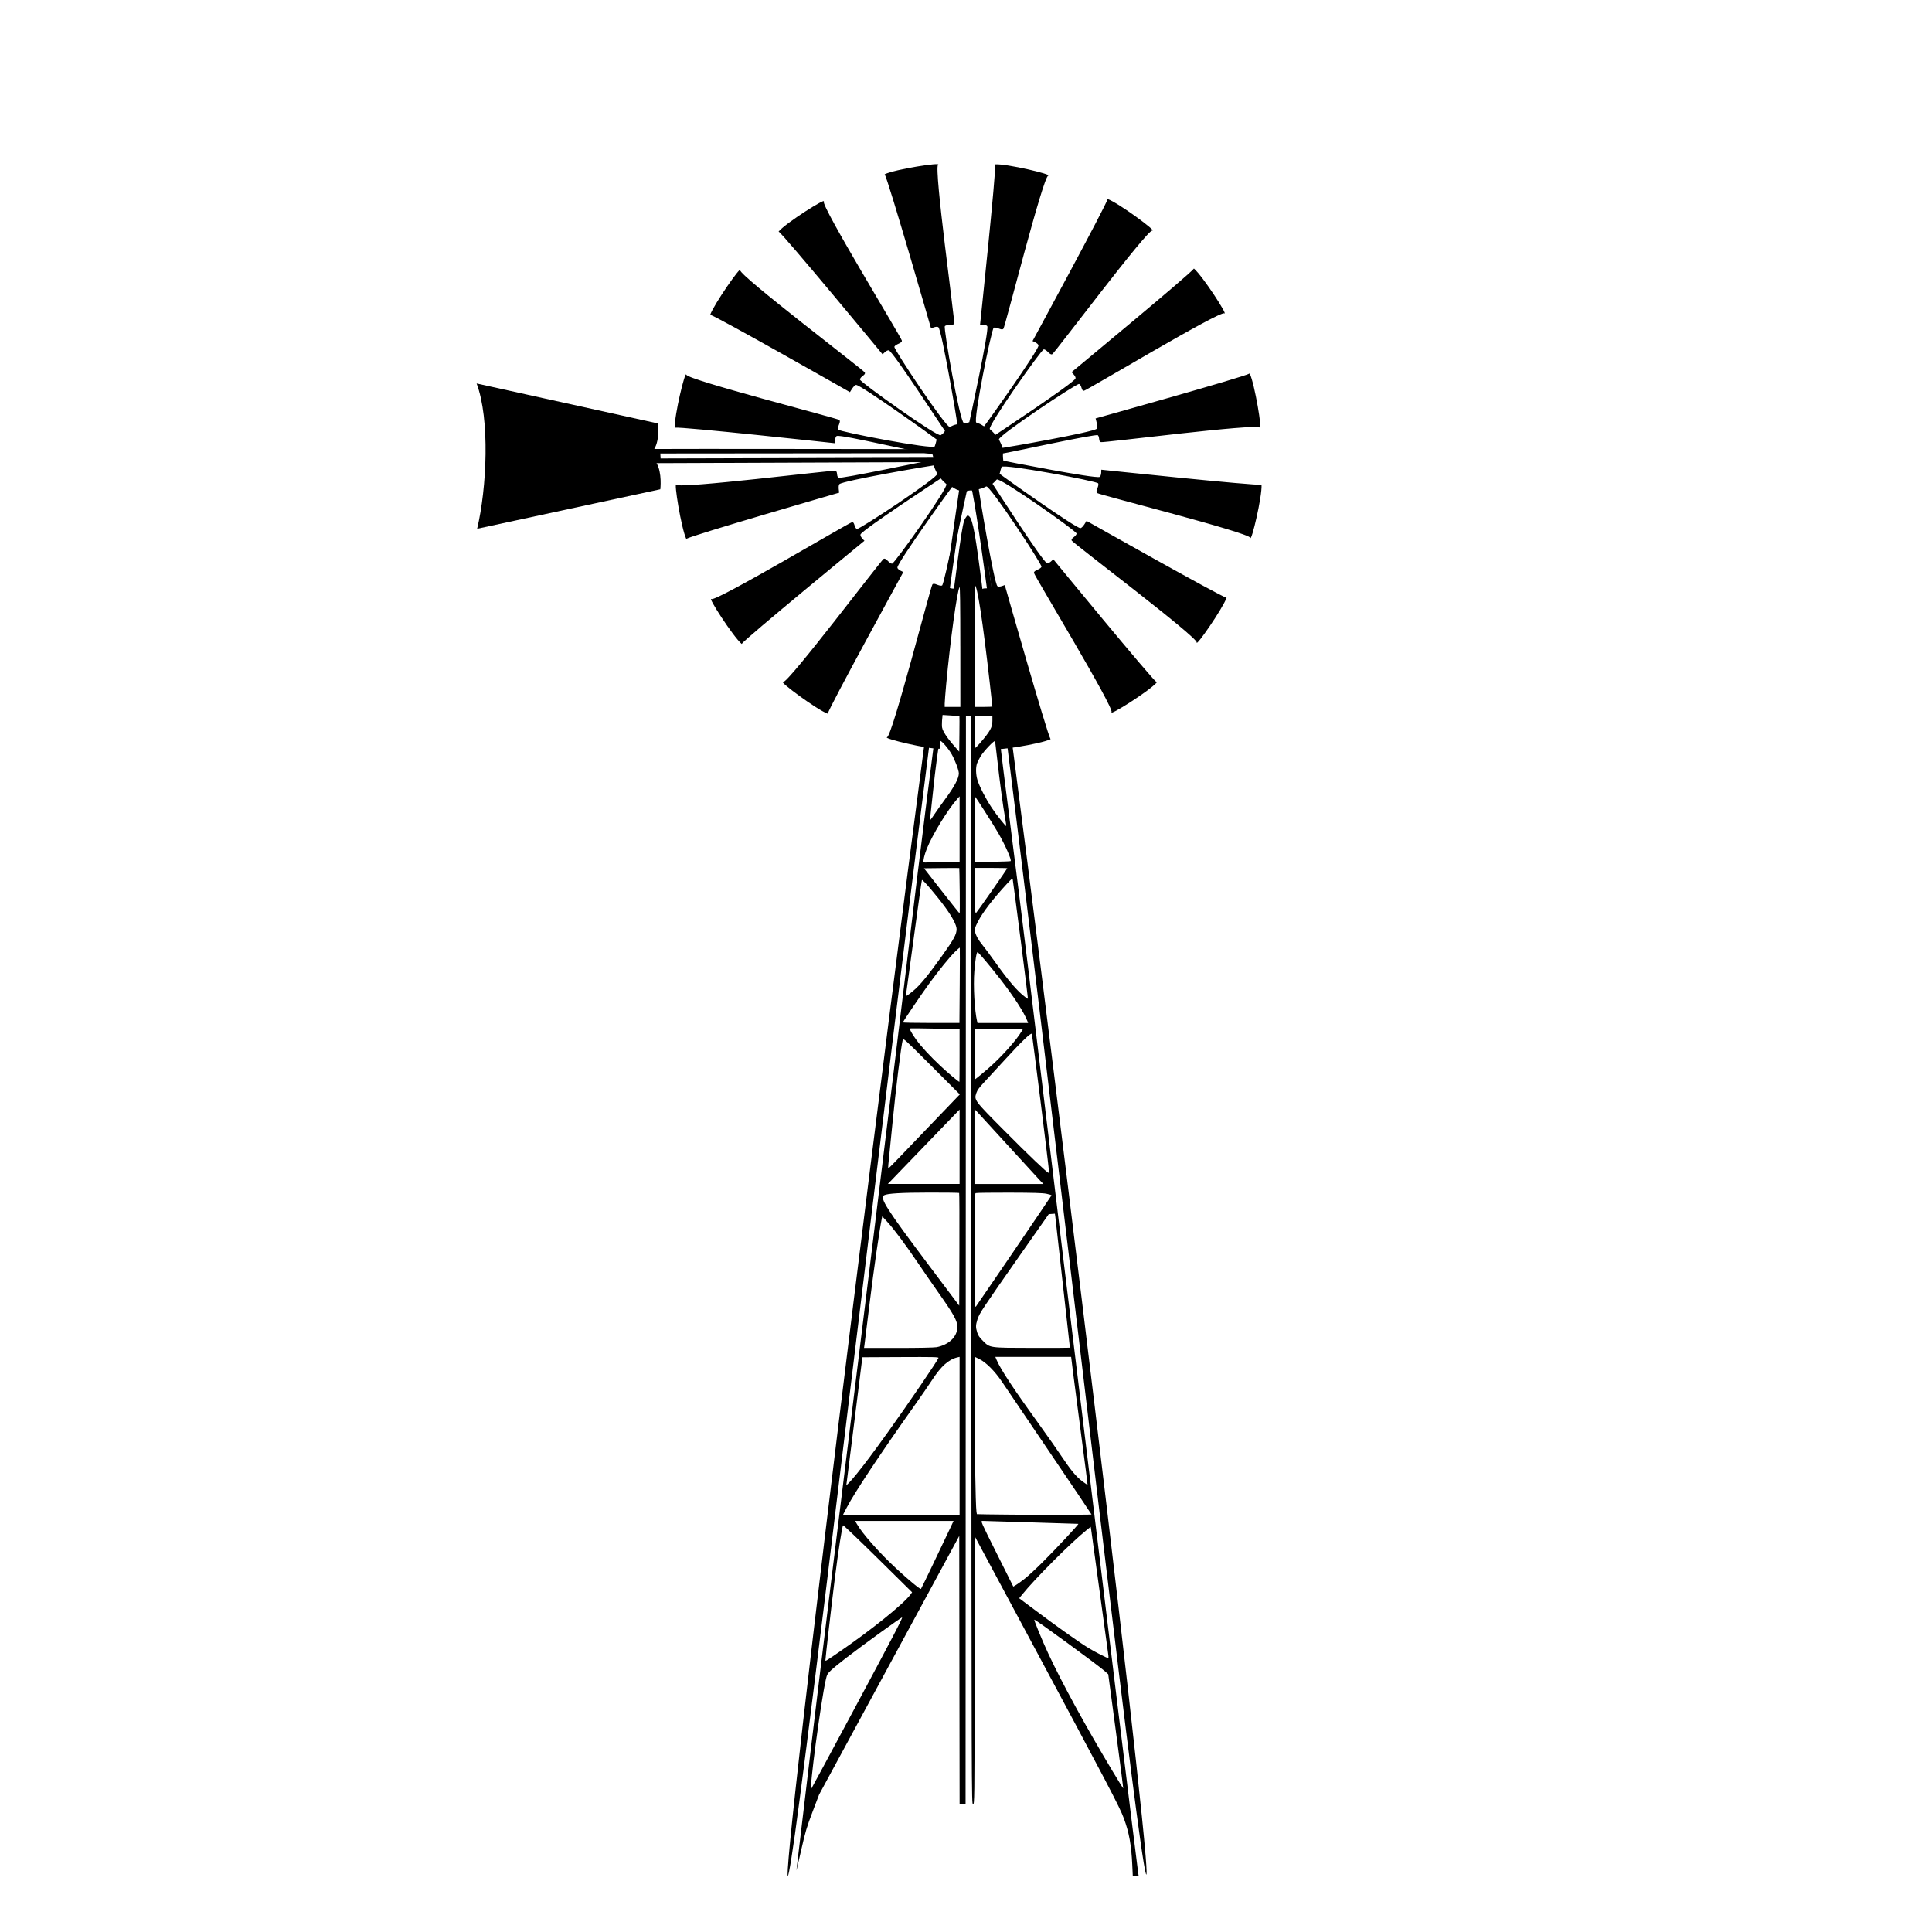<?xml version="1.0" encoding="UTF-8" standalone="no"?>
<!-- Created with Inkscape (http://www.inkscape.org/) -->

<svg
   xmlns:dc="http://purl.org/dc/elements/1.1/"
   xmlns:cc="http://creativecommons.org/ns#"
   xmlns:rdf="http://www.w3.org/1999/02/22-rdf-syntax-ns#"
   xmlns:svg="http://www.w3.org/2000/svg"
   xmlns="http://www.w3.org/2000/svg"
   xmlns:sodipodi="http://sodipodi.sourceforge.net/DTD/sodipodi-0.dtd"
   xmlns:inkscape="http://www.inkscape.org/namespaces/inkscape"
   width="512"
   height="512"
   viewBox="0 0 135.467 135.467"
   version="1.1"
   id="svg8"
   inkscape:version="0.92.4 (5da689c313, 2019-01-14)"
   sodipodi:docname="Mill.svg"
   inkscape:export-filename="C:\Users\pr0gr4mm3r\source\repos\RangersAppTest\dist\images\icon-512.png"
   inkscape:export-xdpi="96.000008"
   inkscape:export-ydpi="96.000008">
  <defs
     id="defs2" />
  <sodipodi:namedview
     id="base"
     pagecolor="#ffffff"
     bordercolor="#666666"
     borderopacity="1.0"
     inkscape:pageopacity="0.0"
     inkscape:pageshadow="2"
     inkscape:zoom="2.2422521"
     inkscape:cx="267.45155"
     inkscape:cy="413.7517"
     inkscape:document-units="mm"
     inkscape:current-layer="layer1"
     showgrid="false"
     showguides="false"
     inkscape:window-width="1920"
     inkscape:window-height="1058"
     inkscape:window-x="-8"
     inkscape:window-y="-8"
     inkscape:window-maximized="1"
     units="px" />
  <g
     inkscape:groupmode="layer"
     id="layer3"
     inkscape:label="Tail"
     transform="translate(0,-161.533)">
    <path
       style="fill:#000000;fill-opacity:1;stroke:none;stroke-width:0.117px;stroke-linecap:butt;stroke-linejoin:miter;stroke-opacity:1"
       d="m 33.418,188.421 c 0.941,2.473 0.72,7.345 0.037,10.187 l 12.845,-2.768 c 0,0 0.139,-1.167 -0.267,-1.832 l 20.711,-0.079 0.004,-0.306 -20.43,0.057 -0.018,-0.351 20.337,-0.018 0.012,-0.284 c 0,0 -20.091,-0.03 -20.774,-0.011 0.406,-0.664 0.258,-1.79 0.258,-1.79 z"
       id="path6762"
       inkscape:connector-curvature="0"
       sodipodi:nodetypes="ccccccccccccc"
       inkscape:export-filename="C:\Users\pr0gr4mm3r\source\repos\RangersAppTest\dist\images\icon-512.png"
       inkscape:export-xdpi="96"
       inkscape:export-ydpi="96" />
  </g>
  <g
     inkscape:label="Tower"
     inkscape:groupmode="layer"
     id="layer1"
     style="display:inline"
     transform="translate(0,-161.533)">
    <path
       style="fill:#000000;stroke-width:0.052"
       d="m 55.236,292.61 c 0.205,-3.451 2.509,-23.043 5.804,-49.367 3.773,-30.14 6.589,-51.065 6.872,-51.065 0.055,0 0.272,1.163 0.521,2.796 2.276,14.946 10.987,85.743 11.892,96.659 0.18,2.173 0.011,1.65 -0.387,-1.192 -0.676,-4.831 -1.648,-12.785 -4.787,-39.174 -3.445,-28.955 -4.971,-41.36 -6.092,-49.523 -0.583,-4.241 -1.002,-6.69 -1.145,-6.69 -0.402,0 -2.239,13.925 -6.717,50.908 -2.423,20.009 -2.83,23.363 -3.349,27.597 -1.017,8.289 -1.745,14.013 -2.113,16.621 -0.364,2.576 -0.564,3.554 -0.497,2.43 z m 24.155,-0.327 c -0.064,-1.388 -0.221,-2.254 -0.591,-3.254 -0.301,-0.813 -1.039,-2.22 -6.891,-13.132 l -3.553,-6.625 -0.013,9.382 c -0.013,9.337 -0.014,9.382 -0.118,9.382 -0.104,0 -0.104,-0.061 -0.117,-38.142 l -0.013,-38.142 h -0.183 -0.183 l -0.013,38.142 -0.013,38.142 h -0.209 -0.209 l -0.013,-9.403 -0.013,-9.403 -4.913,9.068 -4.913,9.068 -0.461,1.211 c -0.41,1.078 -0.497,1.372 -0.793,2.674 -0.183,0.805 -0.334,1.447 -0.336,1.427 -0.003,-0.02 0.442,-3.76 0.987,-8.311 0.967,-8.064 1.437,-11.908 4.414,-36.107 0.791,-6.425 1.838,-15.022 2.328,-19.104 1.088,-9.068 1.381,-11.395 3.035,-24.174 0.875,-6.757 0.894,-6.878 1.147,-7.213 0.095,-0.126 0.098,-0.126 0.205,-0.029 0.254,0.23 0.452,1.328 0.942,5.23 0.372,2.963 0.947,7.971 1.23,10.715 0.044,0.431 0.363,2.983 0.708,5.671 0.345,2.688 0.922,7.321 1.282,10.297 0.36,2.975 1.772,14.641 3.137,25.925 2.236,18.481 4.467,36.765 4.548,37.28 l 0.031,0.196 H 79.632 79.427 Z M 59.657,281.817 c 2.902,-5.416 3.64,-6.827 3.595,-6.872 -0.032,-0.032 -2.798,1.969 -3.948,2.856 -0.42,0.324 -0.887,0.708 -1.038,0.852 -0.25,0.24 -0.282,0.297 -0.361,0.649 -0.367,1.647 -1.187,7.831 -1.014,7.647 0.019,-0.02 1.264,-2.33 2.766,-5.133 z m 18.584,1.102 -0.534,-3.993 -0.233,-0.208 c -0.487,-0.434 -4.907,-3.665 -4.952,-3.62 -0.034,0.034 0.572,1.504 0.987,2.393 0.968,2.074 2.61,5.078 4.503,8.236 0.402,0.67 0.738,1.211 0.747,1.202 0.009,-0.009 -0.224,-1.813 -0.518,-4.009 z m -19.503,-5.482 c 2.296,-1.566 4.634,-3.446 5.109,-4.107 l 0.108,-0.15 -2.399,-2.367 c -1.32,-1.302 -2.417,-2.35 -2.439,-2.33 -0.068,0.064 -0.337,1.789 -0.582,3.742 -0.214,1.704 -0.659,5.571 -0.659,5.725 0,0.072 0.035,0.051 0.862,-0.514 z m 18.977,0.159 c -0.017,-0.108 -0.29,-2.101 -0.605,-4.43 -0.315,-2.329 -0.587,-4.311 -0.603,-4.406 l -0.029,-0.172 -0.272,0.216 c -1.072,0.852 -3.651,3.432 -4.549,4.552 l -0.194,0.243 1.218,0.911 c 1.558,1.165 3.015,2.197 3.64,2.576 0.484,0.294 1.289,0.705 1.38,0.705 0.026,0 0.032,-0.088 0.015,-0.196 z m -12.205,-6.573 c 0.495,-1.035 1.001,-2.099 1.126,-2.365 l 0.227,-0.483 h -3.451 -3.451 l 0.117,0.208 c 0.377,0.67 1.586,2.038 2.778,3.142 0.877,0.812 1.671,1.466 1.721,1.415 0.019,-0.02 0.44,-0.882 0.935,-1.917 z m 6.357,1.192 c 0.224,-0.178 0.773,-0.685 1.218,-1.127 0.912,-0.904 2.592,-2.704 2.526,-2.706 -0.024,-4.4e-4 -1.513,-0.047 -3.31,-0.104 -1.797,-0.057 -3.331,-0.103 -3.411,-0.104 -0.142,-4.4e-4 -0.126,0.035 1.008,2.303 l 1.152,2.304 0.204,-0.122 c 0.112,-0.067 0.388,-0.267 0.612,-0.445 z m -6.378,-4.459 h 1.795 v -5.541 -5.541 l -0.144,0.033 c -0.615,0.141 -1.148,0.613 -1.769,1.567 -0.223,0.343 -0.797,1.176 -1.276,1.851 -2.372,3.345 -4.17,6.053 -4.72,7.108 l -0.259,0.497 0.177,0.036 c 0.097,0.02 1.127,0.026 2.289,0.013 1.162,-0.013 2.92,-0.024 3.907,-0.024 z m 11.046,-0.032 c 0,-0.018 -1.333,-1.999 -2.962,-4.404 -1.629,-2.404 -3.128,-4.618 -3.331,-4.92 -0.48,-0.713 -1.098,-1.336 -1.547,-1.56 l -0.34,-0.169 -0.016,2.969 c -0.014,2.754 0.063,7.505 0.129,7.893 l 0.029,0.168 0.713,0.016 c 1.436,0.033 7.325,0.038 7.325,0.007 z m -16.468,-2.843 c 0.562,-0.694 1.207,-1.557 2.209,-2.955 1.46,-2.038 3.436,-4.939 3.528,-5.179 0.024,-0.063 -0.367,-0.071 -2.654,-0.06 l -2.682,0.013 -0.534,4.286 c -0.294,2.357 -0.549,4.38 -0.566,4.494 l -0.033,0.208 0.165,-0.156 c 0.091,-0.086 0.346,-0.379 0.568,-0.653 z m 15.741,-2.748 c -0.256,-1.924 -0.518,-3.939 -0.583,-4.478 l -0.119,-0.98 h -2.658 -2.658 l 0.081,0.195 c 0.286,0.684 1.21,2.08 3.165,4.783 0.452,0.625 1.07,1.507 1.373,1.96 0.691,1.033 1.061,1.478 1.494,1.796 0.187,0.138 0.347,0.244 0.355,0.236 0.008,-0.008 -0.195,-1.588 -0.451,-3.512 z m -10.146,-6.137 c 0.873,-0.166 1.464,-0.736 1.464,-1.411 0,-0.445 -0.223,-0.85 -1.355,-2.457 -0.395,-0.561 -1.044,-1.501 -1.443,-2.091 -0.859,-1.269 -1.661,-2.342 -2.129,-2.849 l -0.338,-0.366 -0.033,0.157 c -0.159,0.77 -0.564,3.585 -0.842,5.854 -0.186,1.524 -0.353,2.87 -0.37,2.992 l -0.031,0.222 h 2.4 c 1.376,0 2.518,-0.022 2.675,-0.052 z m 9.357,0.036 c 0,-0.049 -0.995,-8.986 -1.021,-9.173 l -0.032,-0.225 -0.215,0.016 -0.215,0.016 -1.979,2.822 c -2.66,3.795 -2.892,4.144 -3.02,4.557 -0.127,0.412 -0.13,0.541 -0.022,0.905 0.065,0.219 0.153,0.35 0.405,0.601 0.501,0.499 0.417,0.487 3.497,0.492 1.43,0.003 2.6,-0.003 2.6,-0.012 z m -3.925,-6.789 c 1.444,-2.119 2.63,-3.871 2.635,-3.894 0.005,-0.023 -0.155,-0.074 -0.356,-0.114 -0.274,-0.054 -0.93,-0.073 -2.613,-0.077 -1.236,-0.003 -2.289,0.011 -2.339,0.031 -0.086,0.034 -0.091,0.272 -0.091,3.975 0,2.167 0.016,3.955 0.036,3.975 0.02,0.02 0.051,0.018 0.07,-0.004 0.019,-0.022 1.216,-1.774 2.66,-3.892 z m -3.841,-4.062 c -0.017,-0.017 -0.952,-0.029 -2.078,-0.028 -1.977,0.003 -2.947,0.06 -3.184,0.187 -0.333,0.178 0.173,0.969 3.168,4.952 l 2.098,2.79 0.013,-3.935 c 0.008,-2.164 -4.39e-4,-3.949 -0.017,-3.966 z m 0.03,-3.241 v -2.609 l -1.293,1.342 c -0.711,0.738 -1.843,1.912 -2.515,2.609 l -1.222,1.267 h 2.515 2.515 z m 5.612,2.335 c -0.145,-0.151 -1.142,-1.239 -2.214,-2.417 -1.072,-1.179 -2.04,-2.237 -2.151,-2.351 l -0.202,-0.208 v 2.626 2.626 h 2.416 2.416 z m 0.661,-0.575 c 0.003,-0.21 -1.174,-9.639 -1.209,-9.678 -0.073,-0.082 -0.702,0.522 -1.821,1.745 -0.591,0.646 -1.278,1.393 -1.528,1.659 -0.341,0.365 -0.475,0.55 -0.541,0.75 -0.163,0.491 -0.153,0.505 1.956,2.629 1.732,1.744 3.005,2.96 3.101,2.96 0.022,0 0.041,-0.029 0.042,-0.065 z m -10.533,-0.973 c 0.374,-0.392 1.489,-1.555 2.478,-2.585 l 1.799,-1.873 -1.982,-1.983 c -1.91,-1.911 -1.983,-1.978 -2.021,-1.838 -0.114,0.426 -0.488,3.457 -0.717,5.816 -0.144,1.48 -0.276,2.803 -0.293,2.94 -0.018,0.137 -0.012,0.245 0.012,0.242 0.024,-0.003 0.35,-0.327 0.724,-0.719 z m 4.26,-7.185 v -1.848 l -1.73,-0.037 c -0.952,-0.021 -1.741,-0.026 -1.755,-0.013 -0.04,0.041 0.165,0.404 0.448,0.792 0.367,0.504 0.96,1.145 1.704,1.843 0.509,0.477 1.259,1.108 1.32,1.11 0.007,0 0.013,-0.831 0.013,-1.847 z m 1.996,0.919 c 0.9,-0.776 1.975,-1.971 2.358,-2.622 l 0.094,-0.161 H 70.031 68.33 v 1.781 1.781 l 0.222,-0.172 c 0.122,-0.094 0.45,-0.368 0.729,-0.608 z m -1.986,-5.827 c 0.011,-1.445 0.013,-2.637 0.004,-2.65 -0.009,-0.013 -0.159,0.117 -0.334,0.287 -0.385,0.377 -1.156,1.327 -1.822,2.244 -0.574,0.79 -1.83,2.647 -1.83,2.705 0,0.022 0.891,0.04 1.981,0.04 h 1.981 l 0.02,-2.626 z m 4.748,2.501 c -0.233,-0.612 -0.97,-1.752 -1.914,-2.962 -0.72,-0.923 -1.527,-1.878 -1.585,-1.878 -0.07,0 -0.162,0.554 -0.225,1.354 -0.08,1.016 0.016,2.741 0.194,3.494 l 0.028,0.118 h 1.775 1.775 z m -0.474,-5.68 c -0.288,-2.255 -0.537,-4.158 -0.553,-4.23 -0.028,-0.124 -0.049,-0.11 -0.393,0.261 -1,1.079 -1.732,2.034 -2.062,2.691 -0.195,0.388 -0.231,0.501 -0.202,0.65 0.05,0.268 0.252,0.636 0.538,0.979 0.139,0.168 0.516,0.674 0.837,1.124 0.982,1.38 1.595,2.096 2.151,2.514 0.1,0.075 0.188,0.13 0.195,0.122 0.008,-0.008 -0.222,-1.859 -0.509,-4.113 z m -7.519,3.541 c 0.463,-0.384 1.024,-1.067 2.008,-2.444 0.834,-1.167 1.018,-1.507 1.018,-1.875 0,-0.274 -0.298,-0.844 -0.8,-1.53 -0.602,-0.824 -1.577,-1.966 -1.631,-1.912 -0.016,0.016 -0.263,1.766 -0.549,3.89 -0.286,2.124 -0.535,3.952 -0.553,4.063 -0.03,0.184 -0.024,0.196 0.065,0.148 0.053,-0.029 0.252,-0.182 0.442,-0.339 z m 3.244,-7 c -0.01,-0.87 -0.024,-1.587 -0.031,-1.595 -0.008,-0.008 -0.567,-0.008 -1.244,0 l -1.23,0.014 1.236,1.58 c 0.68,0.869 1.247,1.581 1.262,1.581 0.014,4.4e-4 0.018,-0.711 0.008,-1.58 z m 2.262,-0.014 c 0.591,-0.847 1.075,-1.553 1.075,-1.567 0,-0.014 -0.517,-0.026 -1.15,-0.026 h -1.15 l 4.48e-4,1.32 c 4.38e-4,1.34 0.033,1.887 0.108,1.84 0.023,-0.014 0.525,-0.719 1.117,-1.567 z m -3.203,-2.011 h 0.933 v -2.3 -2.3 l -0.175,0.196 c -0.652,0.731 -1.737,2.507 -2.123,3.475 -0.169,0.423 -0.274,0.868 -0.225,0.947 0.016,0.026 0.17,0.032 0.343,0.014 0.173,-0.018 0.734,-0.033 1.247,-0.033 z m 4.512,-0.059 c 0.08,-0.08 -0.372,-1.107 -0.86,-1.953 -0.348,-0.604 -1.614,-2.587 -1.652,-2.587 -0.012,0 -0.022,1.038 -0.022,2.306 v 2.306 l 1.253,-0.022 c 0.689,-0.012 1.265,-0.035 1.281,-0.05 z m -0.393,-3.053 c -0.133,-0.735 -0.375,-2.542 -0.546,-4.075 -0.074,-0.661 -0.142,-1.237 -0.151,-1.281 -0.024,-0.112 -0.799,0.698 -1.018,1.064 -0.097,0.161 -0.207,0.382 -0.246,0.49 -0.103,0.288 -0.09,0.789 0.029,1.176 0.142,0.458 0.584,1.315 1.005,1.947 0.341,0.511 0.974,1.306 1.011,1.269 0.01,-0.01 -0.028,-0.276 -0.085,-0.591 z m -4.216,-1.268 c 0.653,-0.875 0.979,-1.486 0.978,-1.833 -0.002,-0.227 -0.286,-0.975 -0.526,-1.378 -0.246,-0.415 -0.723,-0.955 -0.786,-0.89 -0.089,0.091 -0.314,1.723 -0.541,3.935 -0.072,0.704 -0.145,1.373 -0.16,1.487 -0.027,0.196 -0.013,0.183 0.302,-0.287 0.182,-0.271 0.512,-0.736 0.733,-1.032 z m 1.018,-5.84 c -0.008,-0.007 -0.29,-0.03 -0.628,-0.051 l -0.614,-0.038 v 0.452 c 0,0.375 0.021,0.494 0.126,0.699 0.147,0.288 0.412,0.646 0.815,1.101 l 0.287,0.325 0.014,-1.238 c 0.008,-0.681 0.008,-1.244 0,-1.251 z m 1.435,1.897 c 0.722,-0.837 0.877,-1.115 0.877,-1.573 v -0.348 h -0.627 -0.627 v 1.124 c 0,0.645 0.02,1.124 0.048,1.124 0.026,0 0.175,-0.147 0.33,-0.327 z m -1.372,-6.795 c -8.59e-4,-2.931 -0.018,-4.218 -0.055,-4.155 -0.175,0.3 -0.658,3.818 -0.934,6.804 -0.058,0.631 -0.106,1.248 -0.106,1.372 v 0.225 h 0.549 0.549 l -0.002,-4.247 z m 2.249,4.22 c 0,-0.015 -0.083,-0.761 -0.185,-1.659 -0.487,-4.3 -0.873,-6.834 -1.042,-6.834 -0.015,0 -0.027,1.917 -0.027,4.26 v 4.26 h 0.627 c 0.345,0 0.627,-0.012 0.627,-0.026 z"
       id="tower"
       inkscape:connector-curvature="0"
       inkscape:label="#path3735"
       inkscape:export-filename="C:\Users\pr0gr4mm3r\source\repos\RangersAppTest\dist\images\icon-512.png"
       inkscape:export-xdpi="96"
       inkscape:export-ydpi="96" />
  </g>
  <g
     inkscape:groupmode="layer"
     id="layer2"
     inkscape:label="Wheel"
     style="display:inline"
     transform="translate(0,-161.533)">
    <path
       id="wheel"
       style="color:#000000;font-style:normal;font-variant:normal;font-weight:normal;font-stretch:normal;font-size:medium;line-height:normal;font-family:sans-serif;font-variant-ligatures:normal;font-variant-position:normal;font-variant-caps:normal;font-variant-numeric:normal;font-variant-alternates:normal;font-feature-settings:normal;text-indent:0;text-align:start;text-decoration:none;text-decoration-line:none;text-decoration-style:solid;text-decoration-color:#000000;letter-spacing:normal;word-spacing:normal;text-transform:none;writing-mode:lr-tb;direction:ltr;text-orientation:mixed;dominant-baseline:auto;baseline-shift:baseline;text-anchor:start;white-space:normal;shape-padding:0;clip-rule:nonzero;display:inline;overflow:visible;visibility:visible;opacity:1;isolation:auto;mix-blend-mode:normal;color-interpolation:sRGB;color-interpolation-filters:linearRGB;solid-color:#000000;solid-opacity:1;vector-effect:none;fill:#000000;fill-opacity:1;fill-rule:nonzero;stroke:none;stroke-width:0.117px;stroke-linecap:butt;stroke-linejoin:miter;stroke-miterlimit:4;stroke-dasharray:none;stroke-dashoffset:0;stroke-opacity:1;color-rendering:auto;image-rendering:auto;shape-rendering:auto;text-rendering:auto;enable-background:accumulate"
       d="m 69.503,195.313 c 0,0 3.593,5.596 3.911,5.711 0.154,0.044 0.439,-0.279 0.439,-0.279 0,0 6.907,8.414 7.261,8.636 -0.535,0.614 -3.362,2.386 -3.177,2.089 0.197,-0.317 -5.415,-9.566 -5.438,-9.764 -0.023,-0.198 0.434,-0.226 0.527,-0.432 0.066,-0.147 -3.635,-5.754 -3.872,-5.632 -0.381,0.196 -0.403,0.145 -0.525,0.195 0.024,0.272 1.063,6.564 1.308,6.796 0.123,0.102 0.514,-0.081 0.514,-0.081 0,0 2.977,10.468 3.213,10.813 -0.735,0.35 -4.035,0.848 -3.748,0.65 0.307,-0.212 -1.149,-10.931 -1.091,-11.121 0.058,-0.19 0.488,-0.034 0.655,-0.186 0.119,-0.108 -1.036,-6.759 -1.301,-6.784 -0.219,-0.021 -0.387,0.045 -0.387,0.045 0,0 -1.427,6.412 -1.287,6.719 0.076,0.141 0.507,0.118 0.507,0.118 0,0 -1.186,10.818 -1.097,11.227 -0.813,0.048 -4.058,-0.733 -3.716,-0.809 0.365,-0.081 3.054,-10.558 3.179,-10.713 0.125,-0.155 0.465,0.152 0.677,0.075 0.151,-0.055 1.497,-6.559 1.245,-6.643 -0.407,-0.136 -0.418,-0.213 -0.54,-0.265 -0.178,0.208 -3.843,5.314 -3.837,5.651 0.013,0.159 0.418,0.31 0.418,0.31 0,0 -5.222,9.527 -5.303,9.937 -0.765,-0.28 -3.468,-2.289 -3.125,-2.223 0.367,0.071 6.87,-8.544 7.047,-8.636 0.177,-0.092 0.366,0.325 0.591,0.338 0.161,0.01 4.002,-5.4 3.804,-5.577 -0.319,-0.286 -0.389,-0.4 -0.389,-0.4 0,0 -5.517,3.615 -5.632,3.932 -0.044,0.154 0.28,0.439 0.28,0.439 0,0 -8.389,6.881 -8.611,7.235 -0.615,-0.534 -2.415,-3.333 -2.118,-3.149 0.318,0.197 9.66,-5.364 9.858,-5.387 0.198,-0.023 0.135,0.381 0.341,0.474 0.147,0.066 5.755,-3.636 5.634,-3.872 -0.196,-0.381 -0.201,-0.462 -0.251,-0.584 -0.272,0.025 -6.381,1.072 -6.613,1.317 -0.102,0.123 -0.011,0.593 -0.011,0.593 0,0 -10.381,3.005 -10.725,3.241 -0.351,-0.735 -0.89,-4.084 -0.691,-3.797 0.213,0.307 10.949,-1.036 11.14,-0.978 0.191,0.058 0.061,0.318 0.213,0.486 0.108,0.119 6.339,-1.219 6.657,-1.252 0.021,-0.219 -0.067,-0.414 -0.067,-0.414 -0.574,0.033 -6.395,-1.396 -6.702,-1.256 -0.141,0.076 -0.118,0.507 -0.118,0.507 0,0 -10.825,-1.181 -11.234,-1.092 -0.048,-0.813 0.731,-4.056 0.807,-3.715 0.081,0.364 10.566,3.047 10.721,3.172 0.155,0.125 -0.152,0.465 -0.074,0.677 0.055,0.151 6.688,1.427 6.773,1.174 0.136,-0.406 0.088,-0.352 0.14,-0.473 -0.208,-0.177 -5.319,-3.838 -5.657,-3.833 -0.159,0.013 -0.428,0.508 -0.428,0.508 0,0 -9.391,-5.344 -9.801,-5.426 0.28,-0.764 2.171,-3.467 2.105,-3.124 -0.071,0.367 8.644,6.993 8.736,7.169 0.092,0.177 -0.324,0.275 -0.338,0.5 -0.01,0.161 5.489,4.092 5.667,3.894 0.159,-0.107 0.204,-0.16 0.292,-0.293 -0.183,-0.232 -3.617,-5.537 -3.935,-5.651 -0.154,-0.044 -0.438,0.281 -0.438,0.281 0,0 -6.938,-8.394 -7.292,-8.614 0.532,-0.617 3.353,-2.4 3.17,-2.102 -0.196,0.318 5.45,9.552 5.473,9.75 0.024,0.198 -0.433,0.228 -0.525,0.434 -0.066,0.147 3.656,5.744 3.892,5.621 0.381,-0.197 0.402,-0.147 0.525,-0.197 -0.025,-0.272 -1.086,-6.564 -1.332,-6.795 -0.124,-0.102 -0.514,0.083 -0.514,0.083 0,0 -3.015,-10.464 -3.253,-10.808 0.734,-0.353 4.032,-0.864 3.745,-0.664 -0.306,0.214 1.189,10.933 1.132,11.124 -0.057,0.191 -0.488,0.036 -0.655,0.188 -0.119,0.108 1.061,6.759 1.326,6.783 0.219,0.02 0.387,-0.046 0.387,-0.046 0,0 1.403,-6.421 1.262,-6.728 -0.076,-0.141 -0.507,-0.116 -0.507,-0.116 0,0 1.147,-10.829 1.057,-11.237 0.813,-0.051 4.06,0.718 3.719,0.796 -0.364,0.083 -3.016,10.576 -3.14,10.731 -0.125,0.155 -0.466,-0.15 -0.677,-0.072 -0.151,0.056 -1.473,6.568 -1.22,6.652 0.407,0.134 0.419,0.211 0.541,0.263 0.177,-0.209 3.824,-5.331 3.817,-5.669 -0.014,-0.159 -0.419,-0.309 -0.419,-0.309 0,0 5.187,-9.552 5.267,-9.962 0.766,0.278 3.476,2.278 3.133,2.213 -0.367,-0.07 -6.839,8.574 -7.016,8.667 -0.176,0.092 -0.367,-0.324 -0.593,-0.336 -0.161,-0.009 -3.982,5.417 -3.784,5.595 0.32,0.285 0.39,0.399 0.39,0.399 0,0 5.504,-3.637 5.617,-3.955 0.044,-0.154 -0.281,-0.438 -0.281,-0.438 0,0 8.364,-6.915 8.585,-7.27 0.617,0.532 2.427,3.326 2.129,3.143 -0.318,-0.196 -9.641,5.402 -9.839,5.426 -0.198,0.024 -0.137,-0.381 -0.343,-0.473 -0.147,-0.066 -5.742,3.659 -5.62,3.895 0.197,0.381 0.202,0.461 0.253,0.583 0.272,-0.025 6.377,-1.096 6.608,-1.342 0.102,-0.124 -0.084,-0.722 -0.084,-0.722 0,0 10.462,-2.916 10.806,-3.153 0.353,0.734 0.905,4.084 0.704,3.797 -0.214,-0.306 -10.945,1.076 -11.136,1.019 -0.191,-0.057 -0.062,-0.318 -0.215,-0.485 -0.109,-0.119 -6.335,1.243 -6.652,1.277 -0.02,0.219 0.023,0.512 0.023,0.512 0,0 6.445,1.276 6.752,1.135 0.141,-0.076 0.116,-0.507 0.116,-0.507 0,0 10.829,1.142 11.238,1.052 0.051,0.813 -0.716,4.061 -0.794,3.72 -0.083,-0.364 -10.577,-3.011 -10.732,-3.135 -0.155,-0.125 0.15,-0.466 0.072,-0.678 -0.056,-0.151 -6.694,-1.403 -6.777,-1.15 -0.134,0.407 -0.086,0.352 -0.138,0.474 0.209,0.177 5.333,3.821 5.67,3.814 0.159,-0.014 0.426,-0.51 0.426,-0.51 0,0 9.411,5.313 9.821,5.393 -0.277,0.766 -2.159,3.477 -2.094,3.134 0.069,-0.367 -8.669,-6.966 -8.762,-7.142 -0.093,-0.176 0.323,-0.276 0.336,-0.501 0.009,-0.161 -5.419,-3.98 -5.596,-3.781 -0.285,0.32 -0.398,0.367 -0.398,0.367"
       inkscape:connector-curvature="0"
       sodipodi:nodetypes="ccccccccccccccccccccccccccccccccccccccccccccccccccccscccccccccccccccscccccccsccccccccccccccccccsccccscccccccccccccccsccccccccccsc"
       inkscape:label="#path6743"
       inkscape:export-filename="C:\Users\pr0gr4mm3r\source\repos\RangersAppTest\dist\images\icon-512.png"
       inkscape:export-xdpi="96"
       inkscape:export-ydpi="96" />
  </g>
</svg>
